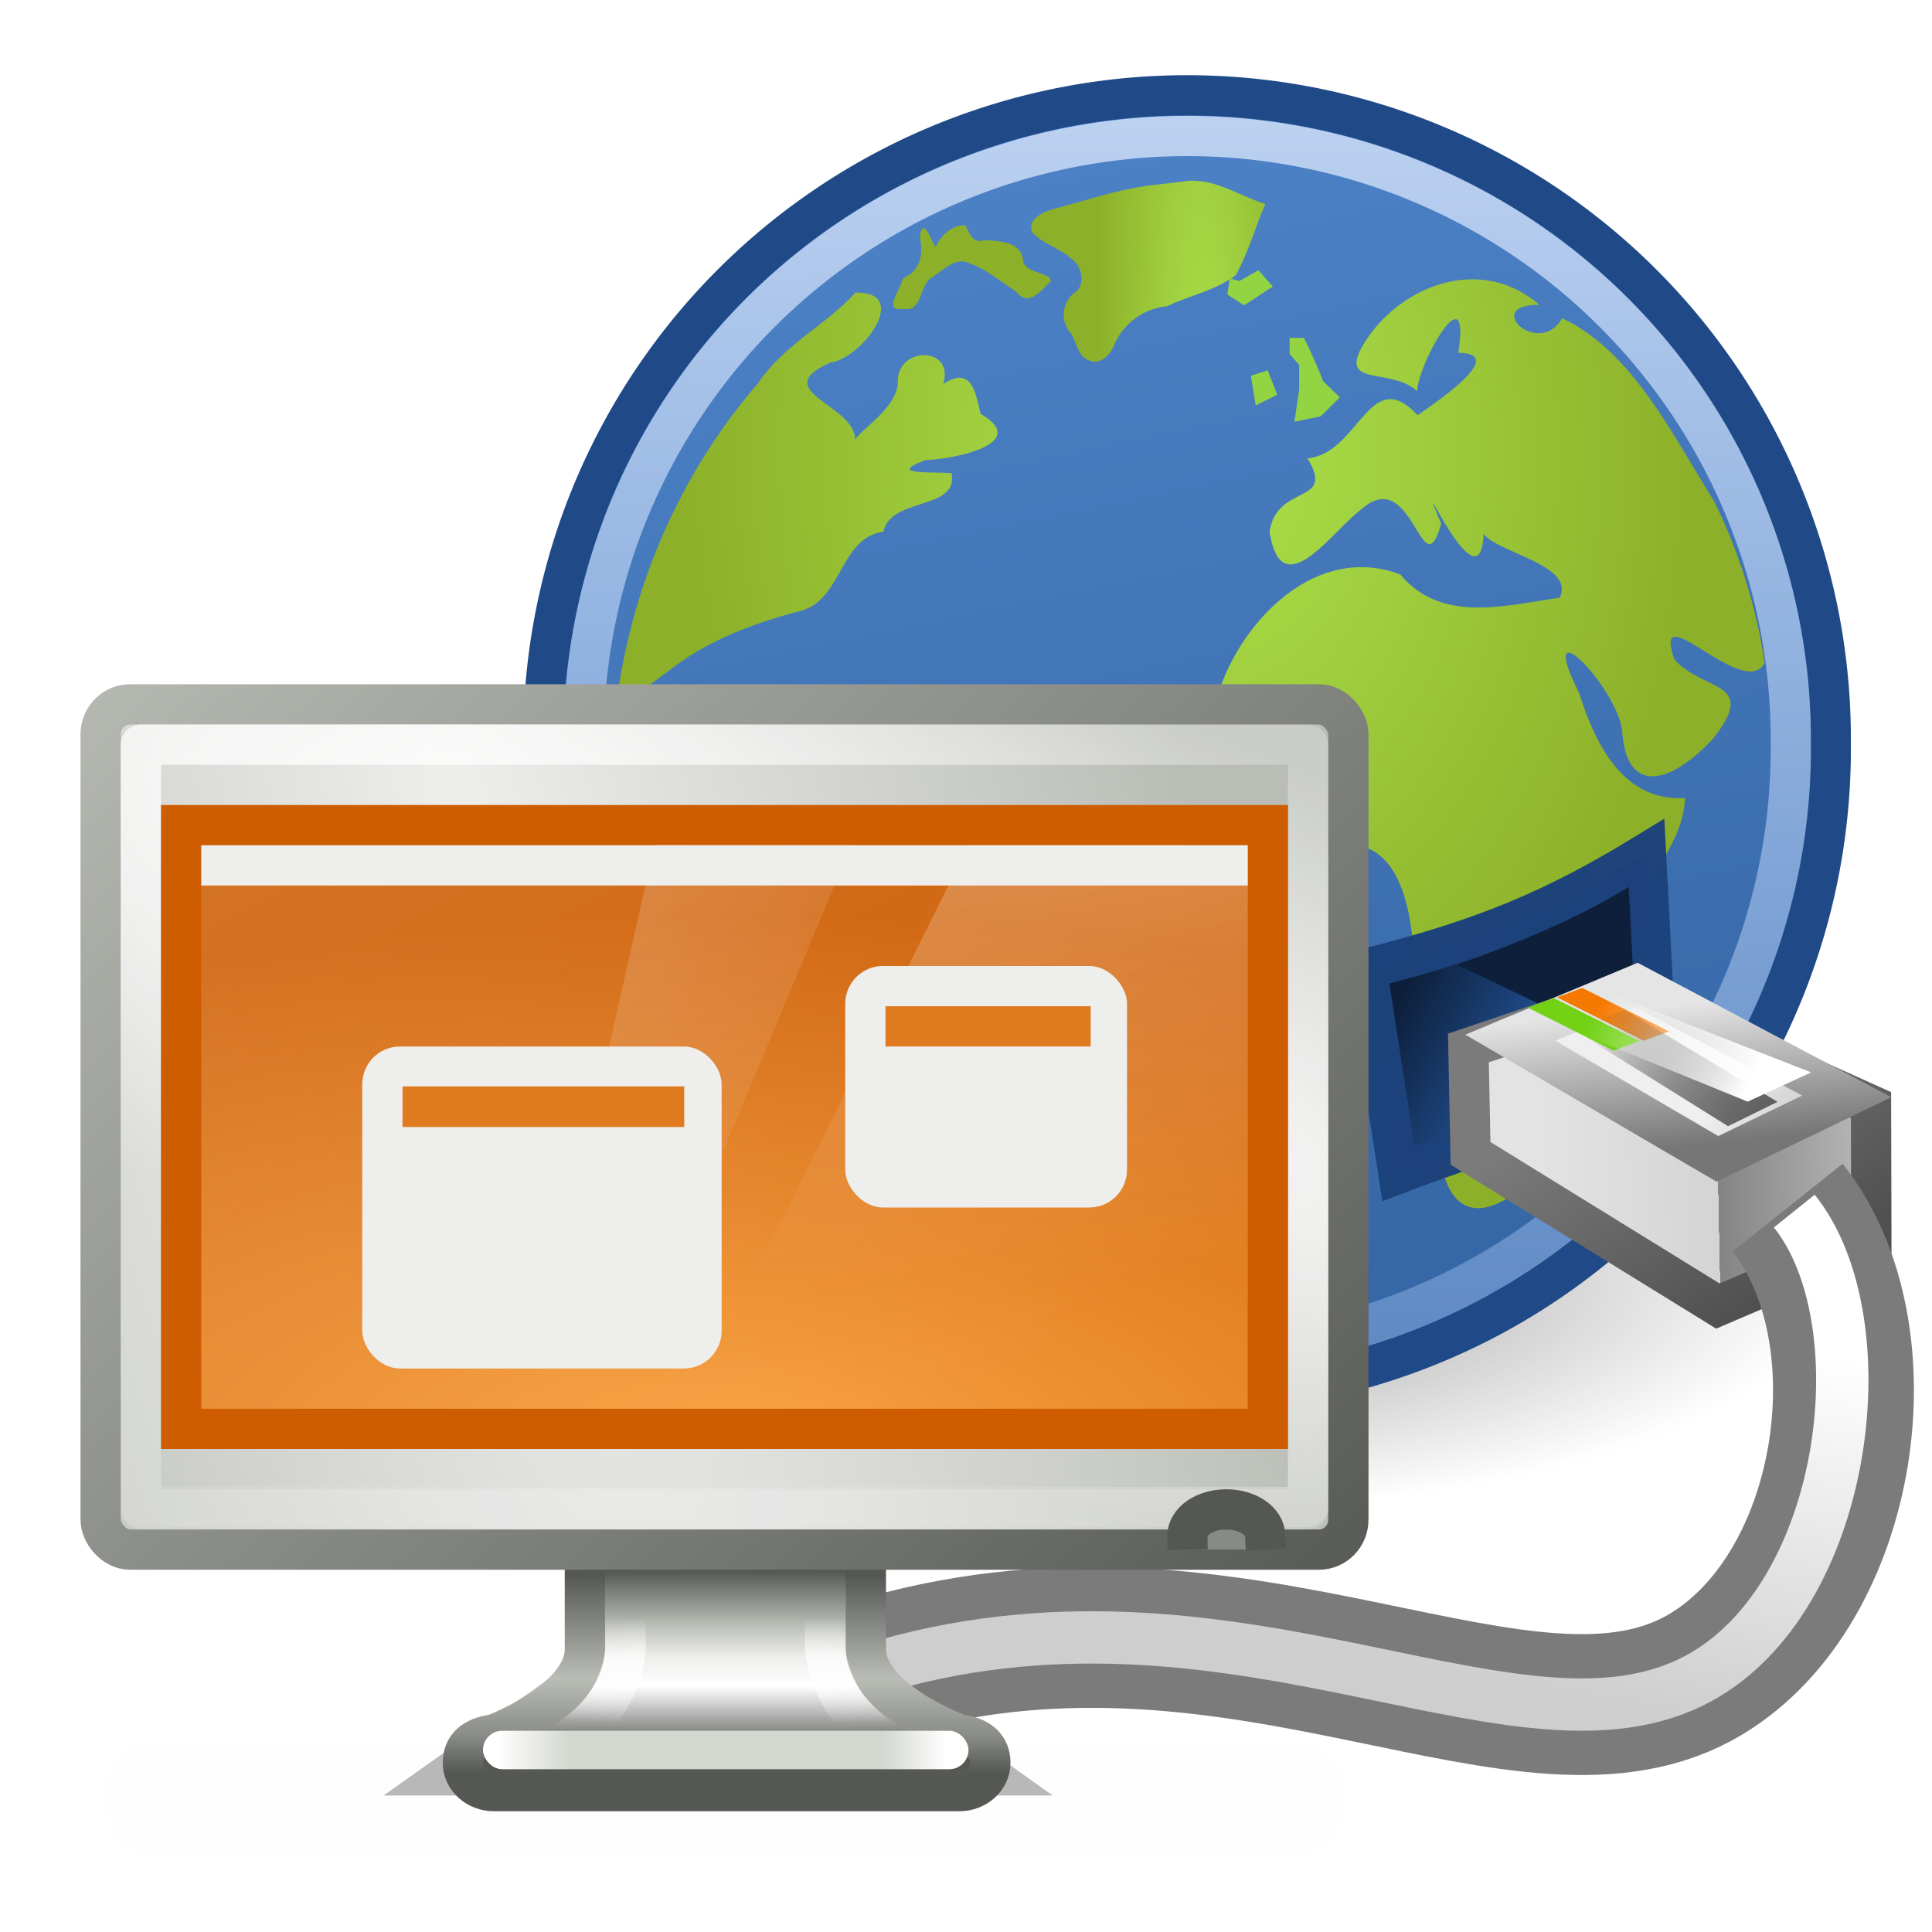 <?xml version="1.0" encoding="UTF-8" standalone="no"?>
<!-- Created with Inkscape (http://www.inkscape.org/) -->
<svg
   xmlns:dc="http://purl.org/dc/elements/1.1/"
   xmlns:cc="http://creativecommons.org/ns#"
   xmlns:rdf="http://www.w3.org/1999/02/22-rdf-syntax-ns#"
   xmlns:svg="http://www.w3.org/2000/svg"
   xmlns="http://www.w3.org/2000/svg"
   xmlns:xlink="http://www.w3.org/1999/xlink"
   xmlns:sodipodi="http://sodipodi.sourceforge.net/DTD/sodipodi-0.dtd"
   xmlns:inkscape="http://www.inkscape.org/namespaces/inkscape"
   width="48"
   height="48"
   id="svg2"
   sodipodi:version="0.32"
   inkscape:version="0.46"
   version="1.0"
   sodipodi:docname="vinagre.svg"
   inkscape:output_extension="org.inkscape.output.svg.inkscape"
   inkscape:export-filename="/media/hda1/Backup/Documentos/Vinicius/tango-icon-theme-code/apps/scalable/vinagre.png"
   inkscape:export-xdpi="90"
   inkscape:export-ydpi="90"
   sodipodi:modified="true">
  <defs
     id="defs4">
    <linearGradient
       inkscape:collect="always"
       id="linearGradient4788-7">
      <stop
         style="stop-color:#ffffff;stop-opacity:1;"
         offset="0"
         id="stop4790-8" />
      <stop
         style="stop-color:#ffffff;stop-opacity:0;"
         offset="1"
         id="stop4792-6" />
    </linearGradient>
    <linearGradient
       inkscape:collect="always"
       id="linearGradient4788">
      <stop
         style="stop-color:#ffffff;stop-opacity:1;"
         offset="0"
         id="stop4790" />
      <stop
         style="stop-color:#ffffff;stop-opacity:0;"
         offset="1"
         id="stop4792" />
    </linearGradient>
    <linearGradient
       inkscape:collect="always"
       id="linearGradient5687">
      <stop
         style="stop-color:#ffffff;stop-opacity:1;"
         offset="0"
         id="stop5689" />
      <stop
         style="stop-color:#ffffff;stop-opacity:0;"
         offset="1"
         id="stop5691" />
    </linearGradient>
    <linearGradient
       id="linearGradient2705">
      <stop
         style="stop-color:#faa546;stop-opacity:1"
         offset="0"
         id="stop2707" />
      <stop
         style="stop-color:#ce5c00;stop-opacity:1"
         offset="1"
         id="stop2709" />
    </linearGradient>
    <linearGradient
       inkscape:collect="always"
       id="linearGradient4646">
      <stop
         style="stop-color:#ffffff;stop-opacity:1;"
         offset="0"
         id="stop4648" />
      <stop
         style="stop-color:#ffffff;stop-opacity:0.1"
         offset="1"
         id="stop4650" />
    </linearGradient>
    <linearGradient
       id="linearGradient5538"
       inkscape:collect="always">
      <stop
         id="stop5540"
         offset="0"
         style="stop-color:#555753;stop-opacity:1;" />
      <stop
         id="stop5542"
         offset="1"
         style="stop-color:#babdb6;stop-opacity:1" />
    </linearGradient>
    <linearGradient
       inkscape:collect="always"
       id="linearGradient4654">
      <stop
         style="stop-color:#eeeeec;stop-opacity:1"
         offset="0"
         id="stop4656" />
      <stop
         style="stop-color:#babdb6;stop-opacity:1"
         offset="1"
         id="stop4658" />
    </linearGradient>
    <linearGradient
       id="linearGradient2715">
      <stop
         id="stop2717"
         offset="0"
         style="stop-color:#ffffff;stop-opacity:1;" />
      <stop
         style="stop-color:#d3d7cf;stop-opacity:1"
         offset="0.162"
         id="stop2719" />
      <stop
         id="stop2721"
         offset="0.856"
         style="stop-color:#d3d7cf;stop-opacity:1" />
      <stop
         id="stop2723"
         offset="1"
         style="stop-color:#ffffff;stop-opacity:1" />
    </linearGradient>
    <linearGradient
       inkscape:collect="always"
       id="linearGradient4713">
      <stop
         style="stop-color:#ffffff;stop-opacity:1;"
         offset="0"
         id="stop4715" />
      <stop
         style="stop-color:#ffffff;stop-opacity:0;"
         offset="1"
         id="stop4717" />
    </linearGradient>
    <linearGradient
       id="linearGradient2712">
      <stop
         id="stop2714"
         offset="0"
         style="stop-color:#555753;stop-opacity:1" />
      <stop
         style="stop-color:#babdb6;stop-opacity:1"
         offset="0.52"
         id="stop2716" />
      <stop
         id="stop2718"
         offset="0.817"
         style="stop-color:#888a85;stop-opacity:1" />
      <stop
         id="stop2720"
         offset="1"
         style="stop-color:#555753;stop-opacity:1" />
    </linearGradient>
    <linearGradient
       id="linearGradient4693">
      <stop
         id="stop4695"
         offset="0"
         style="stop-color:#555753;stop-opacity:1" />
      <stop
         style="stop-color:#babdb6;stop-opacity:1"
         offset="0.301"
         id="stop4701" />
      <stop
         id="stop3408"
         offset="0.48"
         style="stop-color:#eeeeec;stop-opacity:1" />
      <stop
         style="stop-color:#ffffff;stop-opacity:1"
         offset="0.643"
         id="stop4699" />
      <stop
         id="stop4697"
         offset="1"
         style="stop-color:#555753;stop-opacity:1" />
    </linearGradient>
    <filter
       inkscape:collect="always"
       id="filter4768"
       x="-0.114"
       width="1.228"
       y="-0.568"
       height="2.135">
      <feGaussianBlur
         inkscape:collect="always"
         stdDeviation="0.946"
         id="feGaussianBlur4770" />
    </filter>
    <linearGradient
       inkscape:collect="always"
       id="linearGradient4772">
      <stop
         style="stop-color:#000000;stop-opacity:1;"
         offset="0"
         id="stop4774" />
      <stop
         style="stop-color:#000000;stop-opacity:0;"
         offset="1"
         id="stop4776" />
    </linearGradient>
    <filter
       height="2.339"
       y="-0.669"
       width="1.122"
       x="-0.061"
       id="filter6655"
       inkscape:collect="always">
      <feGaussianBlur
         id="feGaussianBlur6657"
         stdDeviation="1.168"
         inkscape:collect="always" />
    </filter>
    <linearGradient
       inkscape:collect="always"
       id="linearGradient13130">
      <stop
         style="stop-color:#616161;stop-opacity:1"
         offset="0"
         id="stop13132" />
      <stop
         style="stop-color:#000000;stop-opacity:0"
         offset="1"
         id="stop13134" />
    </linearGradient>
    <linearGradient
       inkscape:collect="always"
       id="linearGradient13122">
      <stop
         style="stop-color:#ffffff;stop-opacity:1;"
         offset="0"
         id="stop13124" />
      <stop
         style="stop-color:#ffffff;stop-opacity:0;"
         offset="1"
         id="stop13126" />
    </linearGradient>
    <linearGradient
       inkscape:collect="always"
       id="linearGradient13090">
      <stop
         style="stop-color:#7b7b7b;stop-opacity:1;"
         offset="0"
         id="stop13092" />
      <stop
         style="stop-color:#505050;stop-opacity:1"
         offset="1"
         id="stop13094" />
    </linearGradient>
    <linearGradient
       id="linearGradient8137">
      <stop
         style="stop-color:#efefef;stop-opacity:1"
         offset="0"
         id="stop8139" />
      <stop
         style="stop-color:#d7d7d7;stop-opacity:1"
         offset="1"
         id="stop8141" />
    </linearGradient>
    <linearGradient
       id="linearGradient8127">
      <stop
         style="stop-color:#e5e5e5;stop-opacity:1;"
         offset="0"
         id="stop8129" />
      <stop
         style="stop-color:#767676;stop-opacity:1"
         offset="1"
         id="stop8131" />
    </linearGradient>
    <linearGradient
       id="linearGradient8115">
      <stop
         style="stop-color:#e3e3e3;stop-opacity:1;"
         offset="0"
         id="stop8117" />
      <stop
         id="stop8123"
         offset="0.5"
         style="stop-color:#d4d4d4;stop-opacity:1;" />
      <stop
         style="stop-color:#848484;stop-opacity:1;"
         offset="0.5"
         id="stop8125" />
      <stop
         style="stop-color:#c1c1c1;stop-opacity:1;"
         offset="1"
         id="stop8119" />
    </linearGradient>
    <linearGradient
       id="linearGradient8100">
      <stop
         style="stop-color:#1c427b;stop-opacity:1;"
         offset="0"
         id="stop8102" />
      <stop
         style="stop-color:#1c427b;stop-opacity:0.979"
         offset="1"
         id="stop8104" />
    </linearGradient>
    <linearGradient
       inkscape:collect="always"
       id="linearGradient8090">
      <stop
         style="stop-color:#214e90;stop-opacity:1"
         offset="0"
         id="stop8092" />
      <stop
         style="stop-color:#0d1f3a;stop-opacity:1"
         offset="1"
         id="stop8094" />
    </linearGradient>
    <linearGradient
       inkscape:collect="always"
       id="linearGradient4612">
      <stop
         style="stop-color:#cecece;stop-opacity:1;"
         offset="0"
         id="stop4614" />
      <stop
         style="stop-color:#ffffff;stop-opacity:1"
         offset="1"
         id="stop4616" />
    </linearGradient>
    <linearGradient
       inkscape:collect="always"
       id="linearGradient13101">
      <stop
         style="stop-color:#000000;stop-opacity:1;"
         offset="0"
         id="stop13103" />
      <stop
         style="stop-color:#000000;stop-opacity:0;"
         offset="1"
         id="stop13105" />
    </linearGradient>
    <linearGradient
       id="linearGradient8918">
      <stop
         style="stop-color:#abe14b;stop-opacity:1;"
         offset="0"
         id="stop8920" />
      <stop
         style="stop-color:#8cb029;stop-opacity:1;"
         offset="1"
         id="stop8922" />
    </linearGradient>
    <linearGradient
       id="linearGradient5154">
      <stop
         style="stop-color:#bcd1f0;stop-opacity:1;"
         offset="0"
         id="stop5156" />
      <stop
         style="stop-color:#89aee3;stop-opacity:0.407;"
         offset="1"
         id="stop5158" />
    </linearGradient>
    <linearGradient
       id="linearGradient4173">
      <stop
         style="stop-color:#4d82c7;stop-opacity:1;"
         offset="0"
         id="stop4175" />
      <stop
         style="stop-color:#3465a4;stop-opacity:1;"
         offset="1"
         id="stop4177" />
    </linearGradient>
    <filter
       inkscape:collect="always"
       id="filter14190">
      <feGaussianBlur
         inkscape:collect="always"
         stdDeviation="0.789"
         id="feGaussianBlur14192" />
    </filter>
    <radialGradient
       inkscape:collect="always"
       xlink:href="#linearGradient13101"
       id="radialGradient7061"
       gradientUnits="userSpaceOnUse"
       cx="16.537"
       cy="31.564"
       fx="16.537"
       fy="31.564"
       r="16.336" />
    <linearGradient
       inkscape:collect="always"
       xlink:href="#linearGradient4173"
       id="linearGradient7063"
       gradientUnits="userSpaceOnUse"
       x1="11.167"
       y1="15.976"
       x2="17.795"
       y2="48.41" />
    <linearGradient
       inkscape:collect="always"
       xlink:href="#linearGradient5154"
       id="linearGradient7065"
       gradientUnits="userSpaceOnUse"
       x1="15.865"
       y1="14.684"
       x2="15.877"
       y2="52.398" />
    <linearGradient
       inkscape:collect="always"
       xlink:href="#linearGradient4612"
       id="linearGradient7095"
       gradientUnits="userSpaceOnUse"
       gradientTransform="matrix(1,0,0,1.058,0,-1.859)"
       x1="42.381"
       y1="42.278"
       x2="44.018"
       y2="33.344" />
    <linearGradient
       inkscape:collect="always"
       xlink:href="#linearGradient8090"
       id="linearGradient8096"
       x1="139.814"
       y1="26.582"
       x2="137.043"
       y2="26.142"
       gradientUnits="userSpaceOnUse"
       gradientTransform="matrix(1.135,0.383,-0.381,1.132,-110.422,-58.018)" />
    <linearGradient
       inkscape:collect="always"
       xlink:href="#linearGradient8100"
       id="linearGradient8106"
       x1="135.059"
       y1="25.485"
       x2="142.382"
       y2="25.485"
       gradientUnits="userSpaceOnUse"
       gradientTransform="matrix(1.135,0.383,-0.381,1.132,-110.422,-58.018)" />
    <linearGradient
       inkscape:collect="always"
       xlink:href="#linearGradient8115"
       id="linearGradient8121"
       x1="138.241"
       y1="29.455"
       x2="146.803"
       y2="29.286"
       gradientUnits="userSpaceOnUse"
       gradientTransform="matrix(1.022,0,0,1,-102.973,0)" />
    <linearGradient
       inkscape:collect="always"
       xlink:href="#linearGradient8127"
       id="linearGradient8133"
       x1="141.082"
       y1="24.998"
       x2="141.461"
       y2="28.502"
       gradientUnits="userSpaceOnUse"
       gradientTransform="matrix(1.005,0,0,1,-100.411,0)" />
    <linearGradient
       inkscape:collect="always"
       xlink:href="#linearGradient8137"
       id="linearGradient8143"
       x1="142.902"
       y1="26.125"
       x2="144.288"
       y2="26.851"
       gradientUnits="userSpaceOnUse"
       gradientTransform="matrix(1.005,0,0,1,-100.411,0)" />
    <linearGradient
       inkscape:collect="always"
       xlink:href="#linearGradient13090"
       id="linearGradient13096"
       x1="40.321"
       y1="26.521"
       x2="44.09"
       y2="32.121"
       gradientUnits="userSpaceOnUse" />
    <linearGradient
       inkscape:collect="always"
       xlink:href="#linearGradient13122"
       id="linearGradient13128"
       x1="43.223"
       y1="26.509"
       x2="39.48"
       y2="24.55"
       gradientUnits="userSpaceOnUse"
       gradientTransform="translate(0.27,0.377)" />
    <linearGradient
       inkscape:collect="always"
       xlink:href="#linearGradient13130"
       id="linearGradient13136"
       x1="43.774"
       y1="27.865"
       x2="39.727"
       y2="25.092"
       gradientUnits="userSpaceOnUse" />
    <radialGradient
       inkscape:collect="always"
       xlink:href="#linearGradient8918"
       id="radialGradient3168"
       gradientUnits="userSpaceOnUse"
       gradientTransform="matrix(5.0420652e-2,1.817,-1.223,3.3892491e-2,50.07,-36.844)"
       cx="25.969"
       cy="17.258"
       fx="25.969"
       fy="17.258"
       r="9.822" />
    <radialGradient
       inkscape:collect="always"
       xlink:href="#linearGradient8918"
       id="radialGradient3183"
       gradientUnits="userSpaceOnUse"
       gradientTransform="matrix(5.5772624e-2,2.01,-1.435,3.9778707e-2,54.923,-38.966)"
       cx="24.653"
       cy="18.944"
       fx="24.652"
       fy="18.944"
       r="8.617" />
    <radialGradient
       inkscape:collect="always"
       xlink:href="#linearGradient8918"
       id="radialGradient3198"
       gradientUnits="userSpaceOnUse"
       gradientTransform="matrix(0.181,6.54,-0.488,1.3531535e-2,34.419,-149.321)"
       cx="24.479"
       cy="17.574"
       fx="24.479"
       fy="17.574"
       r="2.972" />
    <radialGradient
       inkscape:collect="always"
       xlink:href="#linearGradient8918"
       id="radialGradient3218"
       gradientUnits="userSpaceOnUse"
       gradientTransform="matrix(0.13,4.701,-0.66,1.8278205e-2,36.345,-107.329)"
       cx="25.135"
       cy="14.542"
       fx="25.135"
       fy="14.542"
       r="4.135" />
    <linearGradient
       inkscape:collect="always"
       xlink:href="#linearGradient4772"
       id="linearGradient9330"
       gradientUnits="userSpaceOnUse"
       x1="327.92"
       y1="93.75"
       x2="327.92"
       y2="88.849" />
    <linearGradient
       inkscape:collect="always"
       xlink:href="#linearGradient4693"
       id="linearGradient9332"
       gradientUnits="userSpaceOnUse"
       gradientTransform="matrix(0.688,0,0,0.704,99.031,88.958)"
       x1="320.281"
       y1="86.743"
       x2="320.281"
       y2="93.069" />
    <linearGradient
       inkscape:collect="always"
       xlink:href="#linearGradient2712"
       id="linearGradient9334"
       gradientUnits="userSpaceOnUse"
       gradientTransform="matrix(0.688,0,0,0.704,99.031,88.958)"
       x1="325.812"
       y1="86.909"
       x2="325.812"
       y2="93.876" />
    <radialGradient
       inkscape:collect="always"
       xlink:href="#linearGradient4713"
       id="radialGradient9336"
       gradientUnits="userSpaceOnUse"
       gradientTransform="matrix(1.274,1.1189841e-8,0,0.158,-88.512,138.061)"
       cx="320.031"
       cy="91.506"
       fx="320.031"
       fy="91.506"
       r="8.438" />
    <linearGradient
       inkscape:collect="always"
       xlink:href="#linearGradient2715"
       id="linearGradient9338"
       gradientUnits="userSpaceOnUse"
       gradientTransform="matrix(0.67,0,0,0.956,104.587,65.046)"
       x1="311.625"
       y1="93.5"
       x2="328.25"
       y2="93.5" />
    <radialGradient
       inkscape:collect="always"
       xlink:href="#linearGradient4654"
       id="radialGradient9340"
       gradientUnits="userSpaceOnUse"
       gradientTransform="matrix(0.776,2.944,-0.74,0.202,114.423,-805.602)"
       cx="314.31"
       cy="61.655"
       fx="314.31"
       fy="61.655"
       r="23" />
    <linearGradient
       inkscape:collect="always"
       xlink:href="#linearGradient5538"
       id="linearGradient9342"
       gradientUnits="userSpaceOnUse"
       gradientTransform="matrix(0.689,0,0,0.7,98.556,90.315)"
       x1="333.25"
       y1="97"
       x2="293"
       y2="54.018" />
    <radialGradient
       inkscape:collect="always"
       xlink:href="#linearGradient4646"
       id="radialGradient9344"
       gradientUnits="userSpaceOnUse"
       gradientTransform="matrix(-2.084,-0.717,0.144,-0.422,965.518,393.216)"
       cx="314.369"
       cy="75.284"
       fx="314.369"
       fy="75.284"
       r="22" />
    <radialGradient
       inkscape:collect="always"
       xlink:href="#linearGradient2705"
       id="radialGradient9346"
       gradientUnits="userSpaceOnUse"
       gradientTransform="matrix(1.749,0,0,0.711,277.006,120.294)"
       cx="24.006"
       cy="37.922"
       fx="24.006"
       fy="37.922"
       r="19" />
    <linearGradient
       inkscape:collect="always"
       xlink:href="#linearGradient5687"
       id="linearGradient9348"
       gradientUnits="userSpaceOnUse"
       gradientTransform="matrix(0.125,0,0,0.113,300.5,123.871)"
       x1="88"
       y1="44.5"
       x2="178"
       y2="202.5" />
    <radialGradient
       inkscape:collect="always"
       xlink:href="#linearGradient4788"
       id="radialGradient9350"
       gradientUnits="userSpaceOnUse"
       gradientTransform="matrix(3.654,3.5088616e-8,0,0.869,-871.678,81.613)"
       cx="327.5"
       cy="58"
       fx="327.5"
       fy="58"
       r="12.5" />
    <radialGradient
       inkscape:collect="always"
       xlink:href="#linearGradient4788-7"
       id="radialGradient9352"
       gradientUnits="userSpaceOnUse"
       gradientTransform="matrix(-1.489,6.543068e-7,6.292703e-2,-1.061,793.032,193.52)"
       cx="326.021"
       cy="58"
       fx="326.021"
       fy="58"
       r="12.5" />
  </defs>
  <sodipodi:namedview
     id="base"
     pagecolor="#ffffff"
     bordercolor="#666666"
     borderopacity="1.0"
     inkscape:pageopacity="0.0"
     inkscape:pageshadow="2"
     inkscape:zoom="11.313709"
     inkscape:cx="18.314763"
     inkscape:cy="24.598364"
     inkscape:document-units="px"
     inkscape:current-layer="layer1"
     width="32px"
     height="32px"
     showgrid="true"
     showborder="true"
     inkscape:window-width="1013"
     inkscape:window-height="690"
     inkscape:window-x="434"
     inkscape:window-y="174"
     showguides="true"
     inkscape:guide-bbox="true">
    <inkscape:grid
       type="xygrid"
       id="grid9354" />
  </sodipodi:namedview>
  <g
     inkscape:label="Camada 1"
     inkscape:groupmode="layer"
     id="layer1">
    <path
       sodipodi:type="arc"
       style="opacity:0.62;fill:url(#radialGradient7061);fill-opacity:1;fill-rule:nonzero;stroke:none;stroke-width:1.021;stroke-linecap:round;stroke-linejoin:miter;stroke-miterlimit:4;stroke-dasharray:none;stroke-dashoffset:0;stroke-opacity:1;filter:url(#filter14190)"
       id="path7005"
       sodipodi:cx="16.536655"
       sodipodi:cy="31.563871"
       sodipodi:rx="16.335602"
       sodipodi:ry="16.335602"
       d="M 32.872 31.564 A 16.336 16.336 0 1 1  0.201,31.564 A 16.336 16.336 0 1 1  32.872 31.564 z"
       transform="matrix(0.979,0,0,0.353,13.303,20.613)" />
    <g
       transform="translate(0,40)"
       id="g7007">
      <path
         sodipodi:type="arc"
         style="opacity:1;fill:url(#linearGradient7063);fill-opacity:1;fill-rule:nonzero;stroke:#204a87;stroke-width:1.021;stroke-linecap:round;stroke-linejoin:miter;stroke-miterlimit:4;stroke-dasharray:none;stroke-dashoffset:0;stroke-opacity:1"
         id="path7009"
         sodipodi:cx="16.536655"
         sodipodi:cy="31.563871"
         sodipodi:rx="16.335602"
         sodipodi:ry="16.335602"
         d="M 32.872 31.564 A 16.336 16.336 0 1 1  0.201,31.564 A 16.336 16.336 0 1 1  32.872 31.564 z"
         transform="matrix(0.979,0,0,0.979,13.303,-52.415)" />
      <path
         transform="matrix(0.918,0,0,0.918,14.315,-50.483)"
         d="M 32.872 31.564 A 16.336 16.336 0 1 1  0.201,31.564 A 16.336 16.336 0 1 1  32.872 31.564 z"
         sodipodi:ry="16.335602"
         sodipodi:rx="16.335602"
         sodipodi:cy="31.563871"
         sodipodi:cx="16.536655"
         id="path7011"
         style="opacity:1;fill:none;fill-opacity:1;fill-rule:nonzero;stroke:url(#linearGradient7065);stroke-width:1.089;stroke-linecap:round;stroke-linejoin:miter;stroke-miterlimit:4;stroke-dasharray:none;stroke-dashoffset:0;stroke-opacity:1"
         sodipodi:type="arc" />
      <g
         id="g7013"
         transform="translate(0,-40)">
        <path
           style="fill:#93d442;fill-opacity:1;fill-rule:nonzero;stroke:none;stroke-width:1.008;stroke-miterlimit:4"
           id="path7015"
           d="M 30.553,6.915 L 30.493,7.318 L 30.91,7.587 L 31.622,7.117 L 31.266,6.713 L 30.79,6.982 L 30.553,6.915" />
        <path
           style="fill:url(#radialGradient3218);fill-opacity:1;fill-rule:nonzero;stroke:none;stroke-width:1.008;stroke-miterlimit:4"
           d="M 31.438,5.068 C 30.764,4.86 30.13,4.385 29.391,4.51 C 28.931,4.572 28.464,4.601 28.009,4.705 C 27.4,4.825 26.813,5.032 26.212,5.18 C 25.957,5.256 25.498,5.425 25.648,5.772 C 25.903,6.063 26.322,6.158 26.61,6.419 C 26.891,6.61 26.998,7.107 26.665,7.295 C 26.401,7.524 26.344,7.94 26.557,8.223 C 26.759,8.442 26.735,8.835 27.059,8.956 C 27.366,9.086 27.619,8.767 27.707,8.509 C 27.944,8.016 28.439,7.652 28.988,7.612 C 29.552,7.337 30.196,7.224 30.703,6.836 C 31.016,6.277 31.181,5.652 31.438,5.068"
           id="path7017" />
        <path
           style="fill:#93d442;fill-opacity:1;fill-rule:nonzero;stroke:none;stroke-width:1.008;stroke-miterlimit:4"
           id="path7019"
           d="M 31.733,9.806 L 31.495,9.201 L 31.078,9.336 L 31.198,10.074 L 31.733,9.806" />
        <path
           style="fill:#93d442;fill-opacity:1;fill-rule:nonzero;stroke:none;stroke-width:1.008;stroke-miterlimit:4"
           d="M 32.278,9.671 C 32.238,9.94 32.199,10.209 32.159,10.478 C 32.377,10.433 32.595,10.388 32.813,10.343 C 32.971,10.187 33.129,10.03 33.288,9.873 C 33.149,9.739 33.01,9.604 32.872,9.47 C 32.734,9.102 32.57,8.746 32.397,8.394 C 32.278,8.394 32.16,8.394 32.041,8.394 C 32.041,8.528 32.041,8.663 32.041,8.797 C 32.12,8.887 32.199,8.976 32.278,9.066 C 32.278,9.268 32.278,9.469 32.278,9.671"
           id="path7021" />
        <path
           style="fill:url(#radialGradient3183);fill-opacity:1;fill-rule:nonzero;stroke:none;stroke-width:1.008;stroke-miterlimit:4"
           d="M 16.796,16.53 C 17.716,15.851 18.823,15.454 19.937,15.165 C 20.929,14.857 20.879,13.352 21.949,13.21 C 22.128,12.34 23.809,12.693 23.643,11.759 C 23.254,11.709 21.96,11.818 22.993,11.431 C 23.65,11.415 25.647,11.03 24.361,10.28 C 24.252,9.832 24.163,9.049 23.435,9.541 C 23.729,8.572 22.228,8.594 22.306,9.549 C 22.228,10.166 21.425,10.638 21.243,10.926 C 21.27,10.059 19.047,9.72 20.622,9.011 C 21.423,8.906 22.652,7.24 21.252,7.269 C 20.581,8.032 19.473,8.558 18.826,9.53 C 16.864,11.797 15.638,14.672 15.295,17.646"
           id="path7023" />
        <path
           style="fill:url(#radialGradient3198);fill-opacity:1;fill-rule:nonzero;stroke:none;stroke-width:1.008;stroke-miterlimit:4"
           d="M 22.427,6.932 C 22.366,7.207 21.915,7.759 22.448,7.675 C 22.929,7.76 22.822,7.091 23.152,6.892 C 23.435,6.72 23.745,6.353 24.109,6.553 C 24.529,6.698 24.864,7.007 25.238,7.237 C 25.552,7.652 25.868,7.216 26.114,6.979 C 26.037,6.742 25.534,6.812 25.425,6.511 C 25.388,5.985 24.841,5.994 24.444,5.965 C 24.127,6.094 24.062,5.675 23.971,5.597 C 23.615,5.594 23.365,5.88 23.242,6.139 C 23.132,5.966 22.923,5.341 22.855,5.888 C 22.935,6.289 22.89,6.7 22.472,6.894 L 22.427,6.932 L 22.427,6.932 z "
           id="path7025" />
        <path
           style="fill:url(#radialGradient3168);fill-opacity:1;fill-rule:nonzero;stroke:none;stroke-width:1.008;stroke-miterlimit:4"
           d="M 43.842,16.46 C 43.355,17.457 41.004,14.685 41.601,16.384 C 42.323,17.199 43.701,16.902 42.565,18.346 C 41.628,19.371 40.402,19.903 40.298,18.111 C 40.094,16.969 38.131,15.008 39.236,17.225 C 39.675,18.627 40.403,19.92 41.863,19.824 C 41.808,21.586 39.472,22.89 40.249,24.789 C 40.851,26.192 38.317,26.524 39.182,27.629 C 38.796,28.784 36.802,30.99 36.009,29.537 C 35.07,27.497 35.516,25.376 35.086,23.254 C 34.921,21.847 34.385,20.451 32.583,21.178 C 30.891,22.058 29.658,19.177 30.139,17.709 C 30.55,15.689 32.571,13.428 34.791,14.272 C 35.797,15.485 37.361,15.054 38.75,14.849 C 39.155,14.04 37.182,13.729 36.859,13.26 C 36.783,15.256 35.022,11.138 35.807,13.012 C 35.322,14.71 35.114,11.482 33.804,12.67 C 33.104,13.185 31.84,15.089 31.541,13.214 C 31.719,11.995 33.197,12.562 32.483,11.387 C 33.769,11.276 34.023,9.023 35.221,10.317 C 35.631,10.024 37.511,8.775 36.23,8.767 C 36.552,6.744 35.264,8.931 35.205,9.719 C 34.538,9.075 33.021,9.72 34.048,8.296 C 35.012,6.996 36.882,6.391 38.247,7.574 C 36.795,7.557 38.238,8.916 38.81,7.907 C 40.571,8.727 41.578,10.859 42.598,12.473 C 43.21,13.729 43.634,15.078 43.842,16.46 z "
           id="path7027" />
      </g>
    </g>
    <path
       style="fill:url(#linearGradient8096);fill-opacity:1;fill-rule:evenodd;stroke:url(#linearGradient8106);stroke-width:1px;stroke-linecap:butt;stroke-linejoin:miter;stroke-opacity:1"
       d="M 41.152,26.166 C 39.371,27.676 36.426,28.504 34.743,29.156 L 33.957,24.063 C 36.956,23.309 38.681,22.557 40.894,21.205 L 41.152,26.166 z "
       id="path7111"
       sodipodi:nodetypes="ccccc" />
    <path
       style="fill:#0d1f3a;fill-opacity:1;fill-rule:evenodd;stroke:none;stroke-width:1px;stroke-linecap:butt;stroke-linejoin:miter;stroke-opacity:1"
       d="M 40.675,26.108 L 36.202,23.969 C 37.705,23.435 39.198,22.814 40.465,22.036 L 40.675,26.108 z "
       id="path8098"
       sodipodi:nodetypes="cccc" />
    <path
       style="fill:url(#linearGradient8121);fill-opacity:1;fill-rule:evenodd;stroke:url(#linearGradient13096);stroke-width:1px;stroke-linecap:butt;stroke-linejoin:miter;stroke-opacity:1"
       d="M 46.485,27.456 L 40.4,24.717 L 36.482,26.036 L 36.535,28.655 L 42.679,32.448 L 46.493,30.816 L 46.485,27.456 z "
       id="path8110"
       sodipodi:nodetypes="ccccccc" />
    <path
       sodipodi:nodetypes="czc"
       id="path8135"
       d="M 44.41,30.005 C 46.888,33.113 45.957,39.442 42.393,41.589 C 37.963,44.258 30.966,38.848 22.014,41.371"
       style="fill:none;fill-rule:evenodd;stroke:#7b7b7b;stroke-width:3.5;stroke-linecap:butt;stroke-linejoin:miter;stroke-miterlimit:4;stroke-dasharray:none;stroke-opacity:1" />
    <path
       style="fill:none;fill-rule:evenodd;stroke:url(#linearGradient7095);stroke-width:1.3;stroke-linecap:butt;stroke-linejoin:miter;stroke-miterlimit:4;stroke-dasharray:none;stroke-opacity:1"
       d="M 44.579,30.089 C 46.727,32.768 45.957,39.442 42.393,41.589 C 37.963,44.258 30.966,38.848 22.014,41.371"
       id="path7035"
       sodipodi:nodetypes="czc" />
    <g
       style="display:inline;enable-background:new"
       id="g10554"
       transform="translate(-301,-111)">
      <rect
         style="opacity:0.06;fill:#2e3436;fill-opacity:1;fill-rule:nonzero;stroke:none;stroke-width:1;marker:none;visibility:visible;display:inline;overflow:visible;filter:url(#filter6655);enable-background:accumulate"
         id="rect2678"
         width="46"
         height="4.188"
         x="297"
         y="90.812"
         rx="1.581"
         ry="1.439"
         transform="matrix(0.665,0,0,0.657,106.205,94.631)" />
      <path
         transform="matrix(0.894,0,0,0.859,32.831,74.003)"
         sodipodi:nodetypes="ccccc"
         id="path2680"
         d="M 316.057,91 L 323.833,91 L 329.217,95 L 310.625,95 L 316.057,91 L 316.057,91 z"
         style="opacity:0.526;fill:url(#linearGradient9330);fill-opacity:1;stroke:none;filter:url(#filter4768)" />
      <path
         sodipodi:nodetypes="cccsccscccc"
         id="path2682"
         d="M 315.531,147.05 C 315.531,147.05 315.531,151.979 315.531,151.979 C 315.516,153.248 313.273,154.092 313.273,154.092 C 312.757,154.154 312.5,154.406 312.5,154.796 C 312.5,155.186 312.848,155.5 313.273,155.5 L 324.832,155.5 C 325.258,155.5 325.605,155.186 325.605,154.796 C 325.605,154.406 325.349,154.154 324.832,154.092 C 324.832,154.092 322.527,153.248 322.512,151.979 C 322.512,151.979 322.512,147.05 322.512,147.05 L 315.531,147.05 L 315.531,147.05 z"
         style="fill:url(#linearGradient9332);fill-opacity:1;stroke:url(#linearGradient9334);stroke-width:1;stroke-linecap:round;stroke-linejoin:round;stroke-miterlimit:4;stroke-dasharray:none;stroke-dashoffset:0.5;stroke-opacity:1;display:inline;enable-background:new" />
      <path
         sodipodi:nodetypes="ccccccc"
         id="path2692"
         d="M 316.543,147.781 C 316.543,148.832 316.543,151.863 316.543,151.863 C 316.543,152.72 315.825,154.576 313.596,154.57 L 324.51,154.57 C 322.262,154.57 321.5,152.723 321.5,151.863 C 321.5,151.863 321.5,148.832 321.5,147.781 L 316.543,147.781 z"
         style="fill:none;stroke:url(#radialGradient9336);stroke-width:1;stroke-linecap:round;stroke-linejoin:round;stroke-miterlimit:4;stroke-dashoffset:0.5;stroke-opacity:1;display:inline;enable-background:new" />
      <rect
         ry="0.478"
         rx="0.478"
         y="154"
         x="313"
         height="0.956"
         width="12.062"
         id="rect2694"
         style="fill:url(#linearGradient9338);fill-opacity:1;stroke:none;display:inline;enable-background:new" />
      <g
         id="g2835">
        <rect
           style="fill:url(#radialGradient9340);fill-opacity:1;stroke:url(#linearGradient9342);stroke-width:1;stroke-linecap:round;stroke-linejoin:round;stroke-miterlimit:4;stroke-dasharray:none;stroke-dashoffset:0.5;stroke-opacity:1"
           id="rect2686"
           width="31"
           height="21"
           x="303.5"
           y="128.5"
           rx="0.732"
           ry="0.744" />
        <rect
           style="fill:none;stroke:url(#radialGradient9344);stroke-width:1;stroke-linecap:round;stroke-linejoin:round;stroke-miterlimit:4;stroke-dasharray:none;stroke-dashoffset:0.5;stroke-opacity:1;display:inline;enable-background:new"
           id="rect2690"
           width="29"
           height="18.938"
           x="304.5"
           y="129.5"
           rx="0"
           ry="0" />
        <rect
           style="opacity:0.15;fill:none;stroke:#ffffff;stroke-width:1;stroke-linecap:round;stroke-linejoin:round;stroke-miterlimit:4;stroke-dasharray:none;stroke-dashoffset:0.5;stroke-opacity:1;display:inline;enable-background:new"
           id="rect2698"
           width="29"
           height="19"
           x="304.5"
           y="129.5"
           rx="0"
           ry="0" />
      </g>
      <path
         sodipodi:nodetypes="cscss"
         id="path2700"
         d="M 330.505,149.5 C 330.505,149.5 330.5,149.165 330.5,149.165 C 330.5,148.797 330.932,148.5 331.467,148.5 C 332.002,148.5 332.434,148.797 332.434,149.165 C 332.434,149.165 332.449,149.497 332.449,149.497"
         style="fill:#888a85;fill-opacity:1;stroke:#555753;stroke-width:1;stroke-linecap:butt;stroke-linejoin:round;stroke-miterlimit:4;stroke-dashoffset:0.5;stroke-opacity:1" />
      <rect
         style="fill:url(#radialGradient9346);fill-opacity:1;fill-rule:evenodd;stroke:#ce5c00;stroke-width:1px;stroke-linecap:butt;stroke-linejoin:miter;stroke-opacity:1;display:inline;enable-background:new"
         id="rect2688"
         width="27"
         height="15"
         x="305.5"
         y="131.5" />
      <rect
         y="132"
         x="306"
         height="14"
         width="26"
         id="rect3470"
         style="opacity:0.15;fill:url(#linearGradient9348);fill-opacity:1;fill-rule:evenodd;stroke:none;display:inline;enable-background:new" />
      <path
         sodipodi:nodetypes="ccccc"
         id="path2696"
         d="M 325.06,132 L 332,132 L 332,145.706 L 318.233,145.706 L 325.06,132 z"
         style="opacity:0.245;fill:url(#radialGradient9350);fill-opacity:1;stroke:none" />
      <path
         style="opacity:0.245;fill:url(#radialGradient9352);fill-opacity:1;stroke:none;display:inline;enable-background:new"
         d="M 317.264,131.979 L 322.16,131.979 L 316.863,144.625 L 314.456,144.483 L 317.264,131.979 z"
         id="path10735"
         sodipodi:nodetypes="ccccc" />
    </g>
    <path
       style="fill:url(#linearGradient8143);fill-opacity:1;fill-rule:evenodd;stroke:url(#linearGradient8133);stroke-width:1px;stroke-linecap:butt;stroke-linejoin:miter;stroke-opacity:1"
       d="M 45.883,27.239 L 40.662,24.472 L 37.525,25.781 L 42.667,28.791 L 45.883,27.239 z "
       id="path8108"
       inkscape:transform-center-x="1.3950389"
       inkscape:transform-center-y="0.062364"
       sodipodi:nodetypes="ccccc" />
    <rect
       style="opacity:1;fill:#f57900;fill-opacity:1;fill-rule:nonzero;stroke:none;stroke-width:3.5;stroke-linecap:round;stroke-linejoin:miter;stroke-miterlimit:4;stroke-dasharray:none;stroke-dashoffset:0;stroke-opacity:1"
       id="rect13100"
       width="0.671"
       height="2.409"
       x="-6.602"
       y="50.195"
       rx="0.6"
       ry="0"
       transform="matrix(0.938,-0.347,0.894,0.448,0,0)" />
    <path
       sodipodi:nodetypes="ccccc"
       id="path13098"
       d="M 40.362,25.092 L 39.023,25.538 L 42.933,27.98 L 44.163,27.375 L 40.362,25.092 z "
       style="opacity:1;fill:url(#linearGradient13136);fill-opacity:1.0;fill-rule:evenodd;stroke:none;stroke-width:1px;stroke-linecap:butt;stroke-linejoin:miter;stroke-opacity:1" />
    <rect
       transform="matrix(0.938,-0.347,0.894,0.448,0,0)"
       ry="0"
       rx="0"
       y="50.179"
       x="-7.36"
       height="2.387"
       width="0.689"
       id="rect13120"
       style="opacity:1;fill:#73d216;fill-opacity:1;fill-rule:nonzero;stroke:none;stroke-width:3.5;stroke-linecap:round;stroke-linejoin:miter;stroke-miterlimit:4;stroke-dasharray:none;stroke-dashoffset:0;stroke-opacity:1" />
    <path
       style="opacity:1;fill:url(#linearGradient13128);fill-opacity:1;fill-rule:evenodd;stroke:none;stroke-width:1px;stroke-linecap:butt;stroke-linejoin:miter;stroke-opacity:1"
       d="M 40.127,24.737 L 38.382,25.317 L 43.42,27.37 L 44.997,26.643 L 40.127,24.737 z "
       id="path9151"
       sodipodi:nodetypes="ccccc" />
    <rect
       style="opacity:1;fill:#eeeeec;fill-opacity:1;fill-rule:nonzero;stroke:none;stroke-width:1.5;stroke-linecap:square;stroke-linejoin:round;marker:none;marker-start:none;marker-mid:none;marker-end:none;stroke-miterlimit:4;stroke-dasharray:none;stroke-dashoffset:1.2;stroke-opacity:1;visibility:visible;display:inline;overflow:visible"
       id="rect4727"
       width="7"
       height="6"
       x="21"
       y="24"
       rx="0.938"
       ry="0.938" />
    <rect
       style="opacity:1;fill:#e07a1f;fill-opacity:1;fill-rule:nonzero;stroke:none;stroke-width:1.5;stroke-linecap:square;stroke-linejoin:round;marker:none;marker-start:none;marker-mid:none;marker-end:none;stroke-miterlimit:4;stroke-dasharray:none;stroke-dashoffset:1.2;stroke-opacity:1;visibility:visible;display:inline;overflow:visible"
       id="rect4729"
       width="5.097"
       height="1"
       x="22"
       y="25"
       rx="0"
       ry="0" />
    <rect
       style="opacity:1;fill:#eeeeec;fill-opacity:1;fill-rule:nonzero;stroke:none;stroke-width:1.5;stroke-linecap:square;stroke-linejoin:round;marker:none;marker-start:none;marker-mid:none;marker-end:none;stroke-miterlimit:4;stroke-dasharray:none;stroke-dashoffset:1.2;stroke-opacity:1;visibility:visible;display:inline;overflow:visible"
       id="rect4731"
       width="8.929"
       height="8"
       x="9"
       y="26"
       rx="0.938"
       ry="0.938" />
    <rect
       style="opacity:1;fill:#e07a1f;fill-opacity:1;fill-rule:nonzero;stroke:none;stroke-width:1.5;stroke-linecap:square;stroke-linejoin:round;marker:none;marker-start:none;marker-mid:none;marker-end:none;stroke-miterlimit:4;stroke-dasharray:none;stroke-dashoffset:1.2;stroke-opacity:1;visibility:visible;display:inline;overflow:visible"
       id="rect4733"
       width="7"
       height="1.009"
       x="10"
       y="26.991"
       rx="0"
       ry="0" />
    <rect
       style="opacity:1;fill:#eeeeec;fill-opacity:1;fill-rule:nonzero;stroke:none;stroke-width:1.5;stroke-linecap:square;stroke-linejoin:round;marker:none;marker-start:none;marker-mid:none;marker-end:none;stroke-miterlimit:4;stroke-dasharray:none;stroke-dashoffset:1.2;stroke-opacity:1;visibility:visible;display:inline;overflow:visible"
       id="rect4725"
       width="26"
       height="1"
       x="5"
       y="21" />
  </g>
</svg>
